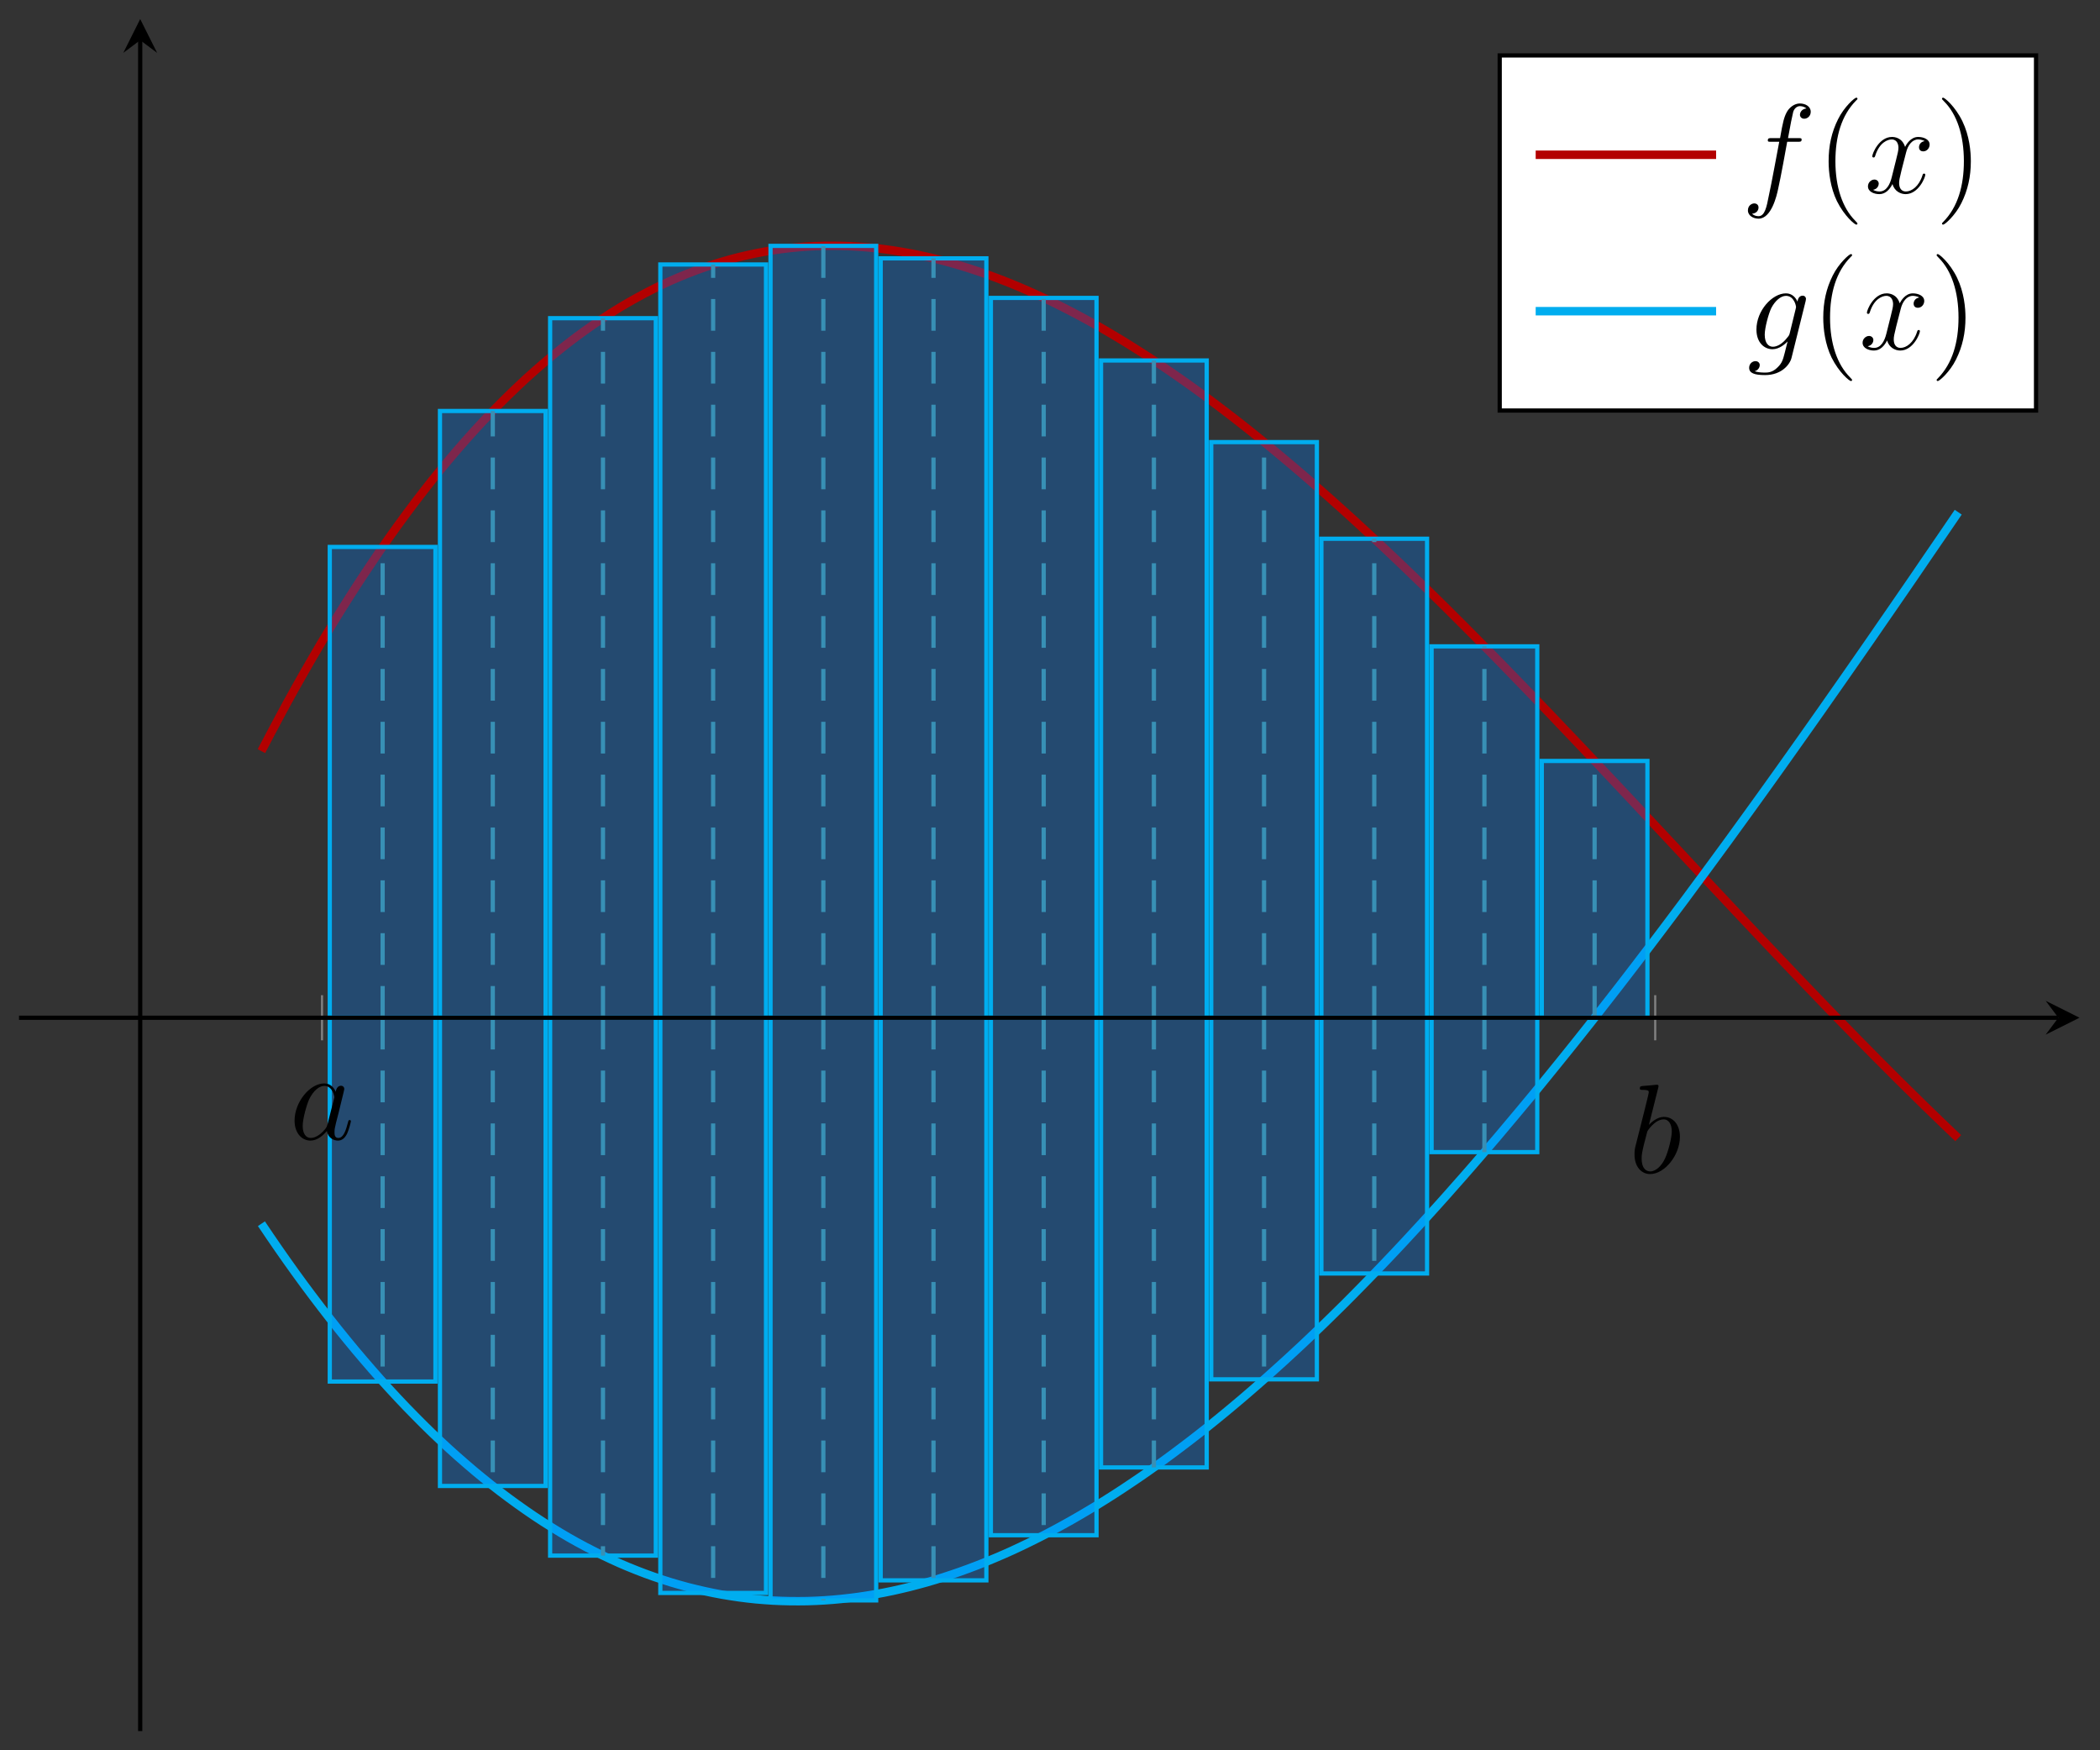 <?xml version="1.0" encoding="UTF-8"?>
<svg xmlns="http://www.w3.org/2000/svg" xmlns:xlink="http://www.w3.org/1999/xlink" width="198pt" height="165pt" viewBox="0 0 198 165" version="1.1">
<rect x="0" y="0" width="198" height="165" fill="#333333" stroke="none"/>
<defs>
<g>
<symbol overflow="visible" id="glyph0-0">
<path style="stroke:none;" d=""/>
</symbol>
<symbol overflow="visible" id="glyph0-1">
<path style="stroke:none;" d="M 3.594 -1.422 C 3.531 -1.219 3.531 -1.188 3.375 -0.969 C 3.109 -0.641 2.578 -0.125 2.016 -0.125 C 1.531 -0.125 1.25 -0.562 1.25 -1.266 C 1.25 -1.922 1.625 -3.266 1.859 -3.766 C 2.266 -4.609 2.828 -5.031 3.281 -5.031 C 4.078 -5.031 4.234 -4.047 4.234 -3.953 C 4.234 -3.938 4.203 -3.797 4.188 -3.766 Z M 4.359 -4.484 C 4.234 -4.797 3.906 -5.266 3.281 -5.266 C 1.938 -5.266 0.484 -3.531 0.484 -1.75 C 0.484 -0.578 1.172 0.125 1.984 0.125 C 2.641 0.125 3.203 -0.391 3.531 -0.781 C 3.656 -0.078 4.219 0.125 4.578 0.125 C 4.938 0.125 5.219 -0.094 5.438 -0.531 C 5.625 -0.938 5.797 -1.656 5.797 -1.703 C 5.797 -1.766 5.75 -1.812 5.672 -1.812 C 5.562 -1.812 5.562 -1.75 5.516 -1.578 C 5.328 -0.875 5.109 -0.125 4.609 -0.125 C 4.266 -0.125 4.25 -0.438 4.25 -0.672 C 4.25 -0.938 4.281 -1.078 4.391 -1.547 C 4.469 -1.844 4.531 -2.109 4.625 -2.453 C 5.062 -4.25 5.172 -4.672 5.172 -4.75 C 5.172 -4.906 5.047 -5.047 4.859 -5.047 C 4.484 -5.047 4.391 -4.625 4.359 -4.484 Z M 4.359 -4.484 "/>
</symbol>
<symbol overflow="visible" id="glyph0-2">
<path style="stroke:none;" d="M 2.766 -8 C 2.766 -8.047 2.797 -8.109 2.797 -8.172 C 2.797 -8.297 2.672 -8.297 2.656 -8.297 C 2.641 -8.297 2.219 -8.266 2 -8.234 C 1.797 -8.219 1.609 -8.203 1.406 -8.188 C 1.109 -8.156 1.031 -8.156 1.031 -7.938 C 1.031 -7.812 1.141 -7.812 1.266 -7.812 C 1.875 -7.812 1.875 -7.703 1.875 -7.594 C 1.875 -7.5 1.781 -7.156 1.734 -6.938 L 1.453 -5.797 C 1.328 -5.312 0.641 -2.609 0.594 -2.391 C 0.531 -2.094 0.531 -1.891 0.531 -1.734 C 0.531 -0.516 1.219 0.125 2 0.125 C 3.375 0.125 4.812 -1.656 4.812 -3.391 C 4.812 -4.5 4.203 -5.266 3.297 -5.266 C 2.672 -5.266 2.109 -4.75 1.891 -4.516 Z M 2.016 -0.125 C 1.625 -0.125 1.203 -0.406 1.203 -1.344 C 1.203 -1.734 1.25 -1.953 1.453 -2.797 C 1.5 -2.953 1.688 -3.719 1.734 -3.875 C 1.75 -3.969 2.469 -5.031 3.281 -5.031 C 3.797 -5.031 4.047 -4.5 4.047 -3.891 C 4.047 -3.312 3.703 -1.953 3.406 -1.344 C 3.109 -0.688 2.562 -0.125 2.016 -0.125 Z M 2.016 -0.125 "/>
</symbol>
<symbol overflow="visible" id="glyph0-3">
<path style="stroke:none;" d="M 5.328 -4.812 C 5.562 -4.812 5.672 -4.812 5.672 -5.031 C 5.672 -5.156 5.562 -5.156 5.359 -5.156 L 4.391 -5.156 C 4.609 -6.391 4.781 -7.234 4.875 -7.609 C 4.953 -7.906 5.203 -8.172 5.516 -8.172 C 5.766 -8.172 6.016 -8.062 6.125 -7.953 C 5.672 -7.906 5.516 -7.562 5.516 -7.359 C 5.516 -7.125 5.703 -6.984 5.922 -6.984 C 6.172 -6.984 6.531 -7.188 6.531 -7.641 C 6.531 -8.141 6.031 -8.422 5.5 -8.422 C 4.984 -8.422 4.484 -8.031 4.25 -7.562 C 4.031 -7.141 3.906 -6.719 3.641 -5.156 L 2.828 -5.156 C 2.609 -5.156 2.484 -5.156 2.484 -4.938 C 2.484 -4.812 2.562 -4.812 2.797 -4.812 L 3.562 -4.812 C 3.344 -3.688 2.859 -0.984 2.578 0.281 C 2.375 1.328 2.203 2.203 1.609 2.203 C 1.562 2.203 1.219 2.203 1 1.969 C 1.609 1.922 1.609 1.406 1.609 1.391 C 1.609 1.141 1.438 1 1.203 1 C 0.969 1 0.609 1.203 0.609 1.656 C 0.609 2.172 1.141 2.438 1.609 2.438 C 2.828 2.438 3.328 0.25 3.453 -0.344 C 3.672 -1.266 4.25 -4.453 4.312 -4.812 Z M 5.328 -4.812 "/>
</symbol>
<symbol overflow="visible" id="glyph0-4">
<path style="stroke:none;" d="M 5.672 -4.875 C 5.281 -4.812 5.141 -4.516 5.141 -4.297 C 5.141 -4 5.359 -3.906 5.531 -3.906 C 5.891 -3.906 6.141 -4.219 6.141 -4.547 C 6.141 -5.047 5.562 -5.266 5.062 -5.266 C 4.344 -5.266 3.938 -4.547 3.828 -4.328 C 3.547 -5.219 2.812 -5.266 2.594 -5.266 C 1.375 -5.266 0.734 -3.703 0.734 -3.438 C 0.734 -3.391 0.781 -3.328 0.859 -3.328 C 0.953 -3.328 0.984 -3.406 1 -3.453 C 1.406 -4.781 2.219 -5.031 2.562 -5.031 C 3.094 -5.031 3.203 -4.531 3.203 -4.25 C 3.203 -3.984 3.125 -3.703 2.984 -3.125 L 2.578 -1.5 C 2.406 -0.781 2.062 -0.125 1.422 -0.125 C 1.359 -0.125 1.062 -0.125 0.812 -0.281 C 1.25 -0.359 1.344 -0.719 1.344 -0.859 C 1.344 -1.094 1.156 -1.25 0.938 -1.25 C 0.641 -1.25 0.328 -0.984 0.328 -0.609 C 0.328 -0.109 0.891 0.125 1.406 0.125 C 1.984 0.125 2.391 -0.328 2.641 -0.828 C 2.828 -0.125 3.438 0.125 3.875 0.125 C 5.094 0.125 5.734 -1.453 5.734 -1.703 C 5.734 -1.766 5.688 -1.812 5.625 -1.812 C 5.516 -1.812 5.5 -1.75 5.469 -1.656 C 5.141 -0.609 4.453 -0.125 3.906 -0.125 C 3.484 -0.125 3.266 -0.438 3.266 -0.922 C 3.266 -1.188 3.312 -1.375 3.5 -2.156 L 3.922 -3.797 C 4.094 -4.5 4.5 -5.031 5.062 -5.031 C 5.078 -5.031 5.422 -5.031 5.672 -4.875 Z M 5.672 -4.875 "/>
</symbol>
<symbol overflow="visible" id="glyph0-5">
<path style="stroke:none;" d="M 4.047 -1.516 C 4 -1.328 3.969 -1.281 3.812 -1.094 C 3.328 -0.469 2.828 -0.234 2.453 -0.234 C 2.062 -0.234 1.688 -0.547 1.688 -1.375 C 1.688 -2.016 2.047 -3.344 2.312 -3.891 C 2.656 -4.547 3.188 -5.031 3.688 -5.031 C 4.484 -5.031 4.641 -4.047 4.641 -3.984 L 4.609 -3.812 Z M 4.781 -4.484 C 4.625 -4.828 4.297 -5.266 3.688 -5.266 C 2.391 -5.266 0.906 -3.641 0.906 -1.859 C 0.906 -0.609 1.656 0 2.422 0 C 3.062 0 3.625 -0.5 3.844 -0.734 L 3.578 0.328 C 3.406 0.984 3.328 1.297 2.906 1.703 C 2.422 2.203 1.953 2.203 1.703 2.203 C 1.344 2.203 1.047 2.172 0.734 2.078 C 1.125 1.969 1.219 1.641 1.219 1.5 C 1.219 1.312 1.078 1.125 0.812 1.125 C 0.531 1.125 0.219 1.359 0.219 1.75 C 0.219 2.25 0.703 2.438 1.719 2.438 C 3.266 2.438 4.062 1.453 4.219 0.797 L 5.547 -4.547 C 5.578 -4.703 5.578 -4.719 5.578 -4.75 C 5.578 -4.906 5.453 -5.047 5.266 -5.047 C 4.984 -5.047 4.812 -4.812 4.781 -4.484 Z M 4.781 -4.484 "/>
</symbol>
<symbol overflow="visible" id="glyph1-0">
<path style="stroke:none;" d=""/>
</symbol>
<symbol overflow="visible" id="glyph1-1">
<path style="stroke:none;" d="M 3.891 2.906 C 3.891 2.875 3.891 2.844 3.688 2.641 C 2.484 1.438 1.812 -0.531 1.812 -2.969 C 1.812 -5.297 2.375 -7.297 3.766 -8.703 C 3.891 -8.812 3.891 -8.828 3.891 -8.875 C 3.891 -8.938 3.828 -8.969 3.781 -8.969 C 3.625 -8.969 2.641 -8.109 2.062 -6.938 C 1.453 -5.719 1.172 -4.453 1.172 -2.969 C 1.172 -1.906 1.344 -0.484 1.953 0.781 C 2.672 2.219 3.641 3 3.781 3 C 3.828 3 3.891 2.969 3.891 2.906 Z M 3.891 2.906 "/>
</symbol>
<symbol overflow="visible" id="glyph1-2">
<path style="stroke:none;" d="M 3.375 -2.969 C 3.375 -3.891 3.25 -5.359 2.578 -6.75 C 1.875 -8.188 0.891 -8.969 0.766 -8.969 C 0.719 -8.969 0.656 -8.938 0.656 -8.875 C 0.656 -8.828 0.656 -8.812 0.859 -8.609 C 2.062 -7.406 2.719 -5.422 2.719 -2.984 C 2.719 -0.672 2.156 1.328 0.781 2.734 C 0.656 2.844 0.656 2.875 0.656 2.906 C 0.656 2.969 0.719 3 0.766 3 C 0.922 3 1.906 2.141 2.484 0.969 C 3.094 -0.25 3.375 -1.547 3.375 -2.969 Z M 3.375 -2.969 "/>
</symbol>
</g>
</defs>
<g id="surface1">
<path style="fill:none;stroke-width:0.797;stroke-linecap:butt;stroke-linejoin:miter;stroke:rgb(70%,0%,0%);stroke-opacity:1;stroke-miterlimit:10;" d="M 22.855 92.38 L 23.659 93.919 L 24.464 95.43 L 25.265 96.915 L 26.069 98.368 L 26.874 99.793 L 27.679 101.192 L 28.483 102.563 L 29.288 103.903 L 30.089 105.219 L 30.893 106.504 L 31.698 107.766 L 32.503 108.996 L 33.307 110.199 L 34.108 111.379 L 34.913 112.531 L 35.717 113.656 L 36.522 114.754 L 37.327 115.828 L 38.131 116.875 L 38.932 117.895 L 39.737 118.891 L 40.541 119.859 L 41.346 120.805 L 42.151 121.723 L 42.951 122.617 L 43.756 123.488 L 44.561 124.332 L 45.365 125.152 L 46.17 125.949 L 46.975 126.723 L 47.775 127.473 L 48.58 128.195 L 49.385 128.898 L 50.189 129.578 L 50.994 130.23 L 51.795 130.863 L 52.599 131.472 L 53.404 132.058 L 54.209 132.625 L 55.013 133.164 L 55.818 133.687 L 56.619 134.183 L 57.423 134.66 L 58.228 135.113 L 59.033 135.547 L 59.837 135.961 L 60.638 136.351 L 61.443 136.722 L 62.247 137.07 L 63.052 137.398 L 63.857 137.707 L 64.661 137.996 L 65.462 138.265 L 66.267 138.511 L 67.071 138.742 L 67.876 138.953 L 68.68 139.14 L 69.481 139.312 L 70.286 139.464 L 71.091 139.597 L 71.895 139.711 L 72.7 139.808 L 73.504 139.886 L 74.305 139.949 L 75.11 139.988 L 75.915 140.015 L 76.719 140.019 L 77.524 140.011 L 78.325 139.984 L 79.129 139.937 L 79.934 139.879 L 80.738 139.8 L 81.543 139.703 L 82.348 139.593 L 83.149 139.464 L 83.953 139.324 L 84.758 139.164 L 85.562 138.992 L 86.367 138.8 L 87.168 138.597 L 87.972 138.375 L 88.777 138.14 L 89.582 137.89 L 90.386 137.625 L 91.191 137.347 L 91.992 137.054 L 92.796 136.75 L 93.601 136.429 L 94.406 136.093 L 95.21 135.746 L 96.011 135.383 L 96.816 135.011 L 97.62 134.625 L 98.425 134.222 L 99.23 133.808 L 100.03 133.386 L 100.835 132.949 L 101.64 132.5 L 102.444 132.039 L 103.249 131.562 L 104.054 131.078 L 104.854 130.582 L 105.659 130.074 L 106.464 129.558 L 107.268 129.027 L 108.073 128.488 L 108.874 127.937 L 109.678 127.379 L 110.483 126.809 L 111.288 126.226 L 112.092 125.637 L 112.897 125.035 L 113.698 124.426 L 114.502 123.809 L 115.307 123.18 L 116.112 122.543 L 116.916 121.895 L 117.717 121.242 L 118.522 120.578 L 119.326 119.906 L 120.131 119.231 L 120.936 118.543 L 121.74 117.848 L 122.541 117.145 L 123.346 116.438 L 124.15 115.719 L 124.955 114.996 L 125.76 114.266 L 126.56 113.528 L 127.365 112.785 L 128.17 112.035 L 128.974 111.278 L 129.779 110.516 L 130.584 109.75 L 131.384 108.977 L 132.189 108.199 L 132.994 107.414 L 133.798 106.625 L 134.603 105.832 L 135.404 105.032 L 136.208 104.231 L 137.013 103.422 L 137.818 102.61 L 139.427 100.977 L 140.228 100.153 L 141.837 98.497 L 143.446 96.825 L 144.247 95.989 L 146.661 93.458 L 147.466 92.61 L 148.27 91.758 L 149.071 90.907 L 149.876 90.051 L 150.68 89.2 L 151.485 88.341 L 152.29 87.485 L 153.09 86.626 L 153.895 85.77 L 157.114 82.333 L 157.914 81.473 L 159.524 79.755 L 160.328 78.899 L 161.133 78.04 L 161.934 77.184 L 162.738 76.333 L 163.543 75.477 L 164.348 74.626 L 165.957 72.931 L 166.758 72.087 L 167.562 71.243 L 169.172 69.564 L 169.976 68.728 L 170.777 67.896 L 171.582 67.068 L 173.191 65.419 L 174.8 63.786 L 175.601 62.978 L 177.21 61.368 L 178.015 60.572 L 178.82 59.782 L 179.62 58.993 L 180.425 58.212 L 181.23 57.435 L 182.034 56.661 L 182.839 55.896 " transform="matrix(1,0,0,-1,1.793,163.19)"/>
<path style="fill:none;stroke-width:0.797;stroke-linecap:butt;stroke-linejoin:miter;stroke:rgb(0%,67.839%,93.729%);stroke-opacity:1;stroke-miterlimit:10;" d="M 22.855 47.83 L 23.659 46.638 L 24.464 45.466 L 25.265 44.322 L 26.069 43.197 L 26.874 42.091 L 27.679 41.013 L 28.483 39.955 L 29.288 38.916 L 30.089 37.9 L 30.893 36.908 L 31.698 35.931 L 32.503 34.982 L 33.307 34.053 L 34.108 33.142 L 34.913 32.256 L 35.717 31.389 L 36.522 30.541 L 37.327 29.717 L 38.131 28.908 L 38.932 28.123 L 39.737 27.361 L 40.541 26.615 L 41.346 25.893 L 42.151 25.189 L 42.951 24.506 L 43.756 23.842 L 44.561 23.197 L 45.365 22.572 L 46.17 21.967 L 46.975 21.381 L 47.775 20.815 L 48.58 20.264 L 49.385 19.736 L 50.189 19.229 L 50.994 18.736 L 51.795 18.264 L 52.599 17.811 L 53.404 17.377 L 54.209 16.963 L 55.013 16.565 L 55.818 16.186 L 56.619 15.822 L 57.423 15.479 L 58.228 15.154 L 59.033 14.846 L 59.837 14.557 L 60.638 14.287 L 61.443 14.03 L 62.247 13.795 L 63.052 13.572 L 63.857 13.373 L 64.661 13.186 L 65.462 13.018 L 66.267 12.865 L 67.071 12.733 L 67.876 12.612 L 68.68 12.51 L 69.481 12.424 L 70.286 12.358 L 71.091 12.303 L 71.895 12.268 L 72.7 12.248 L 73.504 12.244 L 74.305 12.252 L 75.11 12.28 L 75.915 12.323 L 76.719 12.381 L 77.524 12.455 L 78.325 12.545 L 79.129 12.647 L 79.934 12.768 L 80.738 12.901 L 81.543 13.049 L 82.348 13.213 L 83.149 13.393 L 83.953 13.584 L 84.758 13.795 L 85.562 14.014 L 86.367 14.252 L 87.168 14.502 L 87.972 14.768 L 88.777 15.045 L 89.582 15.338 L 90.386 15.643 L 91.191 15.963 L 91.992 16.295 L 92.796 16.639 L 93.601 16.998 L 94.406 17.373 L 95.21 17.76 L 96.011 18.158 L 96.816 18.568 L 97.62 18.994 L 98.425 19.432 L 99.23 19.881 L 100.03 20.342 L 100.835 20.818 L 101.64 21.303 L 102.444 21.803 L 103.249 22.314 L 104.054 22.838 L 104.854 23.373 L 105.659 23.916 L 106.464 24.475 L 107.268 25.045 L 108.073 25.627 L 108.874 26.217 L 109.678 26.822 L 110.483 27.435 L 111.288 28.06 L 112.092 28.697 L 112.897 29.346 L 113.698 30.002 L 114.502 30.67 L 115.307 31.349 L 116.112 32.041 L 116.916 32.74 L 117.717 33.447 L 118.522 34.17 L 119.326 34.896 L 120.131 35.638 L 120.936 36.385 L 121.74 37.146 L 122.541 37.912 L 123.346 38.689 L 124.15 39.478 L 124.955 40.271 L 125.76 41.08 L 126.56 41.892 L 127.365 42.716 L 128.17 43.548 L 128.974 44.388 L 129.779 45.236 L 130.584 46.095 L 131.384 46.959 L 132.189 47.834 L 132.994 48.716 L 133.798 49.607 L 134.603 50.505 L 135.404 51.412 L 136.208 52.322 L 137.013 53.244 L 137.818 54.173 L 138.622 55.111 L 139.427 56.052 L 140.228 57.005 L 141.032 57.962 L 141.837 58.927 L 142.642 59.896 L 143.446 60.876 L 144.247 61.861 L 145.052 62.853 L 145.856 63.849 L 146.661 64.853 L 147.466 65.864 L 148.27 66.88 L 149.071 67.903 L 150.68 69.966 L 151.485 71.009 L 152.29 72.056 L 153.09 73.106 L 153.895 74.161 L 154.7 75.224 L 155.504 76.29 L 157.114 78.438 L 157.914 79.524 L 158.719 80.61 L 159.524 81.7 L 161.133 83.895 L 161.934 85.001 L 162.738 86.11 L 163.543 87.223 L 164.348 88.341 L 165.152 89.462 L 165.957 90.587 L 166.758 91.715 L 167.562 92.848 L 168.367 93.985 L 169.976 96.266 L 170.777 97.411 L 171.582 98.559 L 172.386 99.711 L 173.996 102.024 L 174.8 103.184 L 175.601 104.348 L 176.406 105.512 L 178.015 107.848 L 178.82 109.02 L 179.62 110.196 L 181.23 112.547 L 182.839 114.906 " transform="matrix(1,0,0,-1,1.793,163.19)"/>
<path style="fill-rule:nonzero;fill:rgb(0%,50%,100%);fill-opacity:0.3;stroke-width:0.399;stroke-linecap:butt;stroke-linejoin:miter;stroke:rgb(0%,67.839%,93.729%);stroke-opacity:1;stroke-miterlimit:10;" d="M 29.3 67.247 L 39.264 67.247 L 39.264 111.629 L 29.3 111.629 Z M 39.69 67.247 L 49.65 67.247 L 49.65 124.445 L 39.69 124.445 Z M 50.076 67.247 L 60.04 67.247 L 60.04 133.195 L 50.076 133.195 Z M 60.466 67.247 L 70.43 67.247 L 70.43 138.257 L 60.466 138.257 Z M 70.856 67.247 L 80.817 67.247 L 80.817 140.011 L 70.856 140.011 Z M 81.242 67.247 L 91.207 67.247 L 91.207 138.836 L 81.242 138.836 Z M 91.632 67.247 L 101.593 67.247 L 101.593 135.105 L 91.632 135.105 Z M 102.019 67.247 L 111.983 67.247 L 111.983 129.207 L 102.019 129.207 Z M 112.409 67.247 L 122.369 67.247 L 122.369 121.512 L 112.409 121.512 Z M 122.795 67.247 L 132.759 67.247 L 132.759 112.403 L 122.795 112.403 Z M 133.185 67.247 L 143.149 67.247 L 143.149 102.258 L 133.185 102.258 Z M 143.575 67.247 L 153.536 67.247 L 153.536 91.454 L 143.575 91.454 Z M 143.575 67.247 " transform="matrix(1,0,0,-1,1.793,163.19)"/>
<path style="fill-rule:nonzero;fill:rgb(0%,50%,100%);fill-opacity:0.3;stroke-width:0.399;stroke-linecap:butt;stroke-linejoin:miter;stroke:rgb(0%,67.839%,93.729%);stroke-opacity:1;stroke-miterlimit:10;" d="M 29.3 67.247 L 39.264 67.247 L 39.264 32.951 L 29.3 32.951 Z M 39.69 67.247 L 49.65 67.247 L 49.65 23.107 L 39.69 23.107 Z M 50.076 67.247 L 60.04 67.247 L 60.04 16.541 L 50.076 16.541 Z M 60.466 67.247 L 70.43 67.247 L 70.43 13.022 L 60.466 13.022 Z M 70.856 67.247 L 80.817 67.247 L 80.817 12.319 L 70.856 12.319 Z M 81.242 67.247 L 91.207 67.247 L 91.207 14.209 L 81.242 14.209 Z M 91.632 67.247 L 101.593 67.247 L 101.593 18.463 L 91.632 18.463 Z M 102.019 67.247 L 111.983 67.247 L 111.983 24.854 L 102.019 24.854 Z M 112.409 67.247 L 122.369 67.247 L 122.369 33.158 L 112.409 33.158 Z M 122.795 67.247 L 132.759 67.247 L 132.759 43.138 L 122.795 43.138 Z M 133.185 67.247 L 143.149 67.247 L 143.149 54.579 L 133.185 54.579 Z M 143.575 67.247 L 153.536 67.247 Z M 143.575 67.247 " transform="matrix(1,0,0,-1,1.793,163.19)"/>
<path style="fill:none;stroke-width:0.399;stroke-linecap:butt;stroke-linejoin:miter;stroke:rgb(22.235%,56.57%,71.022%);stroke-opacity:1;stroke-dasharray:2.989,1.993;stroke-miterlimit:10;" d="M 34.284 67.247 L 34.284 111.629 M 44.67 67.247 L 44.67 124.445 M 55.06 67.247 L 55.06 133.195 M 65.446 67.247 L 65.446 138.257 M 75.836 67.247 L 75.836 140.011 M 86.223 67.247 L 86.223 138.836 M 96.613 67.247 L 96.613 135.105 M 107.003 67.247 L 107.003 129.207 M 117.389 67.247 L 117.389 121.512 M 127.779 67.247 L 127.779 112.403 M 138.165 67.247 L 138.165 102.258 M 148.555 67.247 L 148.555 91.454 " transform="matrix(1,0,0,-1,1.793,163.19)"/>
<path style="fill:none;stroke-width:0.399;stroke-linecap:butt;stroke-linejoin:miter;stroke:rgb(22.235%,56.57%,71.022%);stroke-opacity:1;stroke-dasharray:2.989,1.993;stroke-miterlimit:10;" d="M 34.284 67.247 L 34.284 32.951 M 44.67 67.247 L 44.67 23.107 M 55.06 67.247 L 55.06 16.541 M 65.446 67.247 L 65.446 13.022 M 75.836 67.247 L 75.836 12.319 M 86.223 67.247 L 86.223 14.209 M 96.613 67.247 L 96.613 18.463 M 107.003 67.247 L 107.003 24.854 M 117.389 67.247 L 117.389 33.158 M 127.779 67.247 L 127.779 43.138 M 138.165 67.247 L 138.165 54.579 M 148.555 67.247 L 148.555 67.247 " transform="matrix(1,0,0,-1,1.793,163.19)"/>
<path style="fill:none;stroke-width:0.199;stroke-linecap:butt;stroke-linejoin:miter;stroke:rgb(50%,50%,50%);stroke-opacity:1;stroke-miterlimit:10;" d="M 28.569 65.118 L 28.569 69.372 M 154.27 65.118 L 154.27 69.372 " transform="matrix(1,0,0,-1,1.793,163.19)"/>
<path style="fill:none;stroke-width:0.399;stroke-linecap:butt;stroke-linejoin:miter;stroke:rgb(0%,0%,0%);stroke-opacity:1;stroke-miterlimit:10;" d="M 0 67.247 L 192.272 67.247 " transform="matrix(1,0,0,-1,1.793,163.19)"/>
<path style=" stroke:none;fill-rule:nonzero;fill:rgb(0%,0%,0%);fill-opacity:1;" d="M 196.066 95.941 L 192.879 94.348 L 194.074 95.941 L 192.879 97.535 "/>
<path style="fill:none;stroke-width:0.399;stroke-linecap:butt;stroke-linejoin:miter;stroke:rgb(0%,0%,0%);stroke-opacity:1;stroke-miterlimit:10;" d="M 11.426 -0.001 L 11.426 159.398 " transform="matrix(1,0,0,-1,1.793,163.19)"/>
<path style=" stroke:none;fill-rule:nonzero;fill:rgb(0%,0%,0%);fill-opacity:1;" d="M 13.219 1.797 L 11.625 4.984 L 13.219 3.789 L 14.816 4.984 "/>
<g style="fill:rgb(0%,0%,0%);fill-opacity:1;">
  <use xlink:href="#glyph0-1" x="27.29" y="107.4"/>
</g>
<g style="fill:rgb(0%,0%,0%);fill-opacity:1;">
  <use xlink:href="#glyph0-2" x="153.58" y="110.555"/>
</g>
<path style="fill-rule:nonzero;fill:rgb(100%,100%,100%);fill-opacity:1;stroke-width:0.399;stroke-linecap:butt;stroke-linejoin:miter;stroke:rgb(0%,0%,0%);stroke-opacity:1;stroke-miterlimit:10;" d="M 139.607 124.488 L 190.178 124.488 L 190.178 157.964 L 139.607 157.964 Z M 139.607 124.488 " transform="matrix(1,0,0,-1,1.793,163.19)"/>
<path style="fill:none;stroke-width:0.797;stroke-linecap:butt;stroke-linejoin:miter;stroke:rgb(70%,0%,0%);stroke-opacity:1;stroke-miterlimit:10;" d="M -0.002 -0.001 L 17.009 -0.001 " transform="matrix(1,0,0,-1,144.795,14.589)"/>
<g style="fill:rgb(0%,0%,0%);fill-opacity:1;">
  <use xlink:href="#glyph0-3" x="164.195" y="18.176"/>
</g>
<g style="fill:rgb(0%,0%,0%);fill-opacity:1;">
  <use xlink:href="#glyph1-1" x="171.241" y="18.176"/>
</g>
<g style="fill:rgb(0%,0%,0%);fill-opacity:1;">
  <use xlink:href="#glyph0-4" x="175.794" y="18.176"/>
</g>
<g style="fill:rgb(0%,0%,0%);fill-opacity:1;">
  <use xlink:href="#glyph1-2" x="182.447" y="18.176"/>
</g>
<path style="fill:none;stroke-width:0.797;stroke-linecap:butt;stroke-linejoin:miter;stroke:rgb(0%,67.839%,93.729%);stroke-opacity:1;stroke-miterlimit:10;" d="M -0.002 -0.002 L 17.009 -0.002 " transform="matrix(1,0,0,-1,144.795,29.334)"/>
<g style="fill:rgb(0%,0%,0%);fill-opacity:1;">
  <use xlink:href="#glyph0-5" x="164.701" y="32.921"/>
</g>
<g style="fill:rgb(0%,0%,0%);fill-opacity:1;">
  <use xlink:href="#glyph1-1" x="170.735" y="32.921"/>
</g>
<g style="fill:rgb(0%,0%,0%);fill-opacity:1;">
  <use xlink:href="#glyph0-4" x="175.288" y="32.921"/>
</g>
<g style="fill:rgb(0%,0%,0%);fill-opacity:1;">
  <use xlink:href="#glyph1-2" x="181.941" y="32.921"/>
</g>
</g>
</svg>
